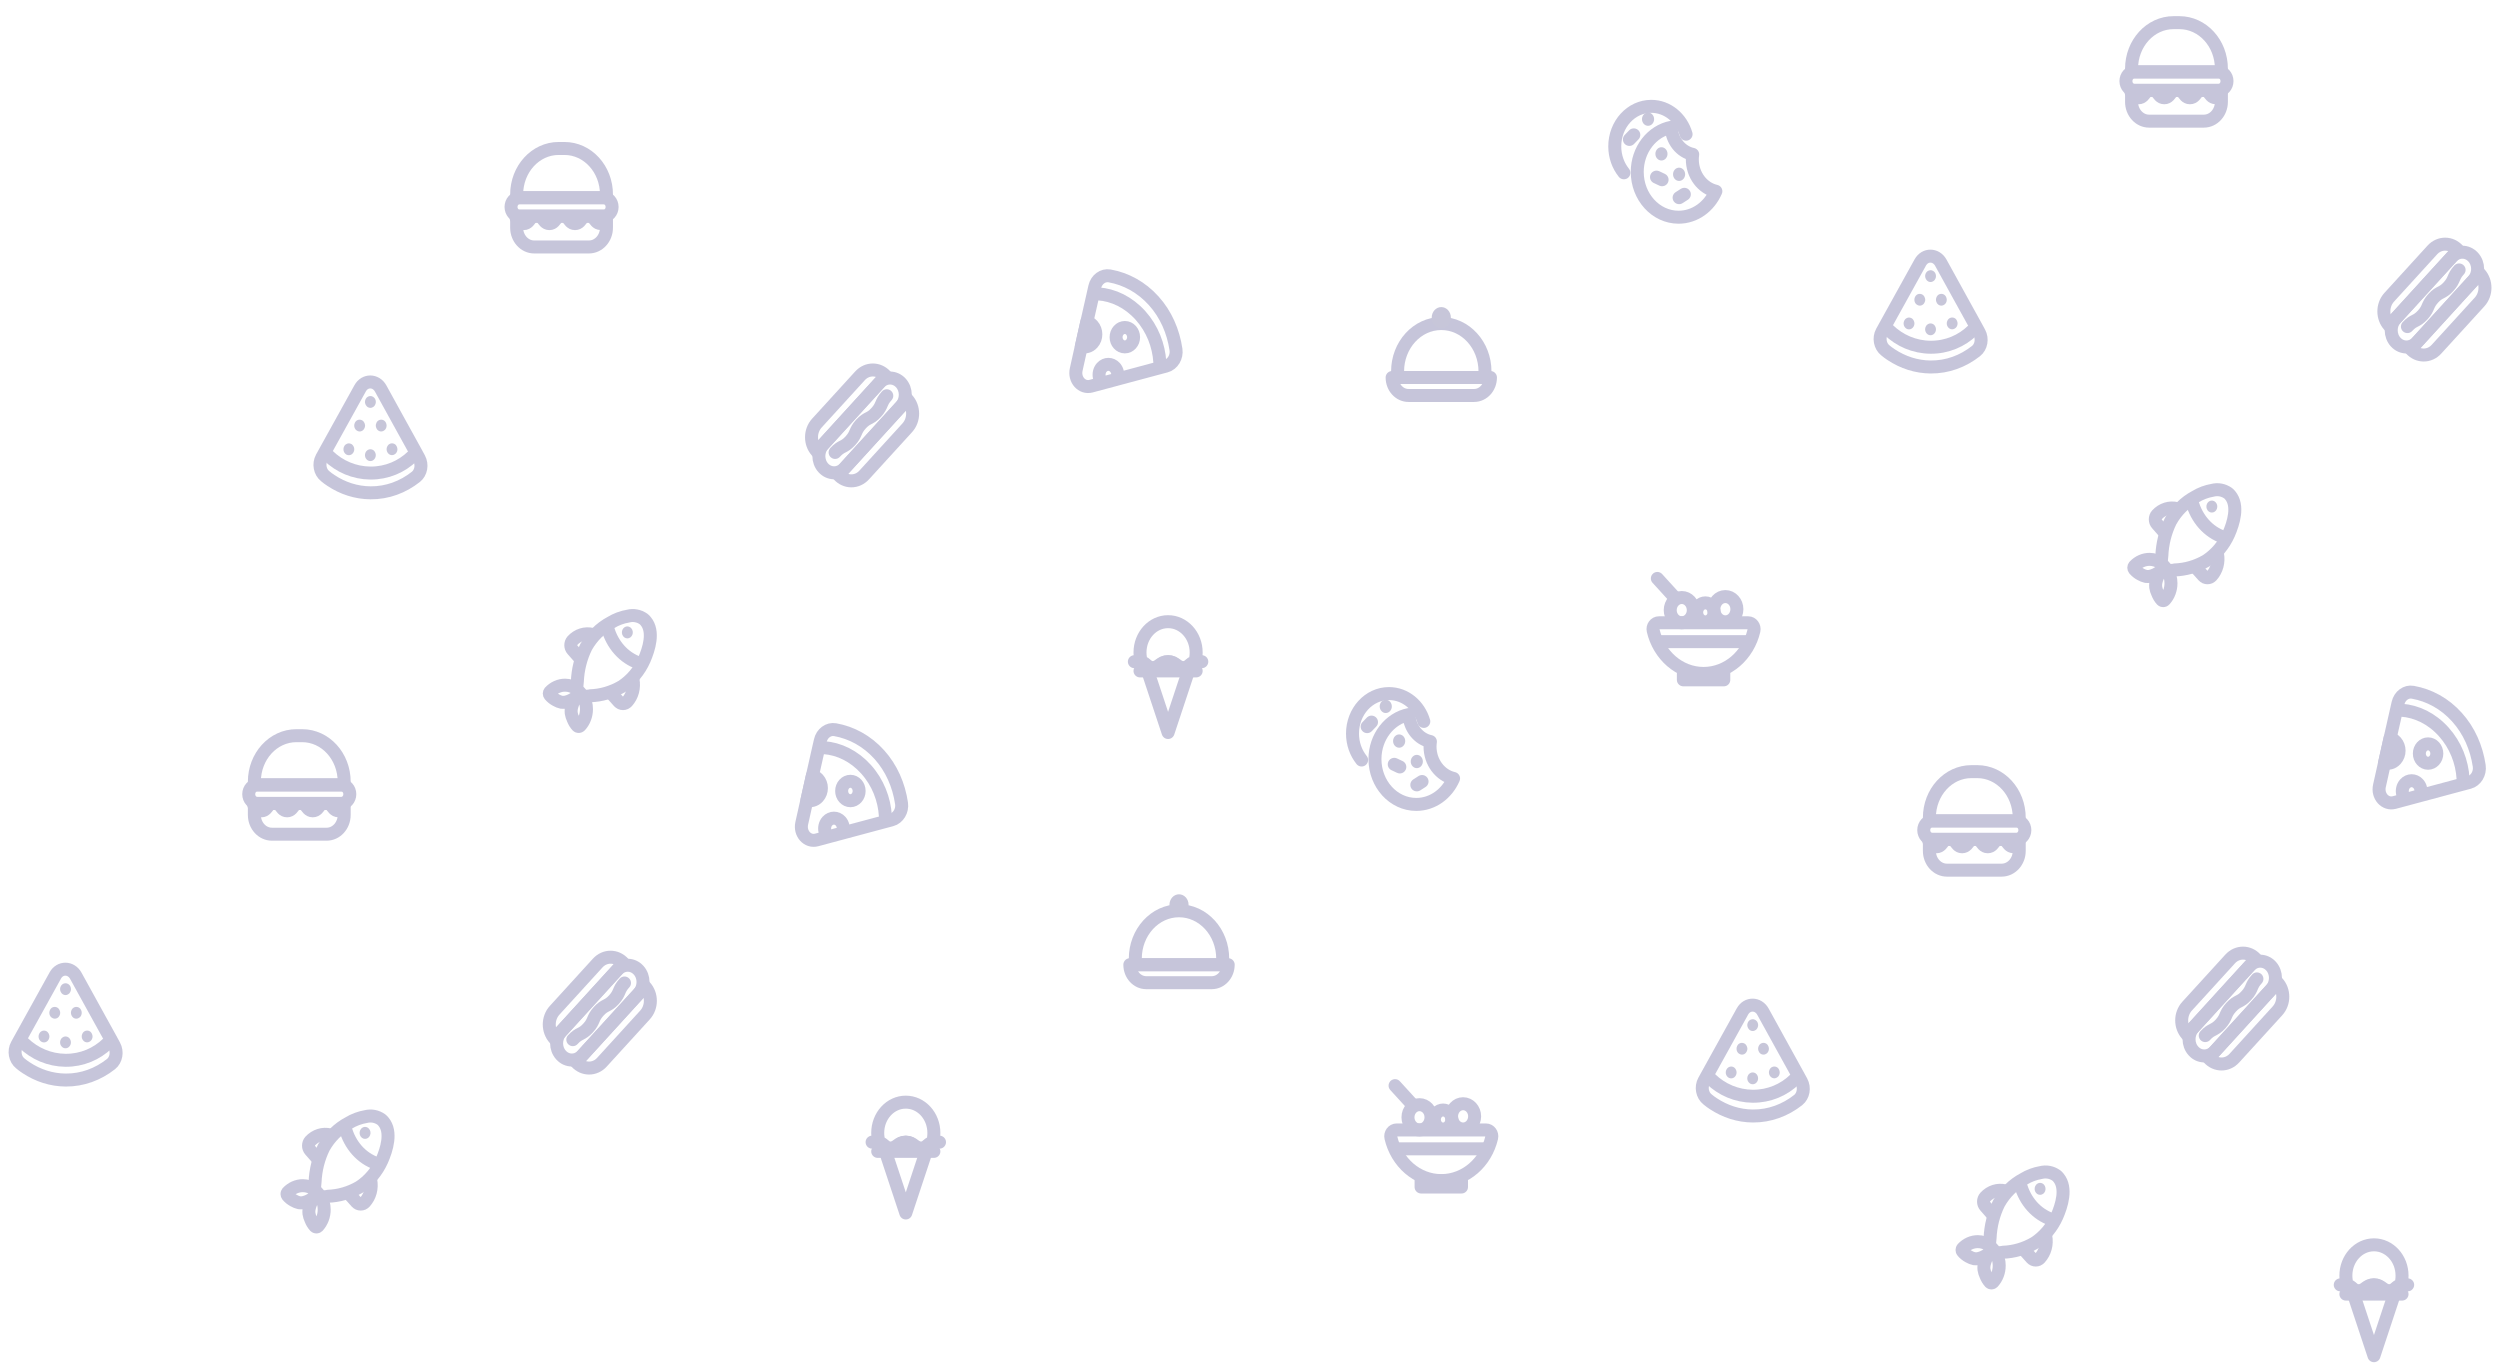 <svg width="892.917" height="490.095" viewBox="0 0 892.917 490.095" fill="none" xmlns="http://www.w3.org/2000/svg" xmlns:xlink="http://www.w3.org/1999/xlink">
	<desc>
			Created with Pixso.
	</desc>
	<defs/>
	<g opacity="0.25">
		<path id="Vector" d="M147.31 162.95C143.43 166.71 138.14 169 132.31 168.96C126.51 168.92 121.22 166.59 117.28 162.78" stroke="#1C186C" stroke-opacity="1" stroke-width="4.64" stroke-linejoin="round" stroke-linecap="round"/>
		<path id="Vector" d="M132.35 176.02C138.34 176.07 143.9 173.97 148.52 170.33C150.4 168.85 150.92 165.96 149.71 163.74L148.45 161.41L143.2 151.9C143.2 151.9 139.47 145.14 135.96 138.76C134.26 135.68 130.31 135.64 128.64 138.68L116.15 161.23L114.92 163.46C113.71 165.66 114.25 168.6 116.17 170.09C116.81 170.65 117.51 171.14 118.22 171.61C122.41 174.4 127.23 175.98 132.35 176.02Z" stroke="#1C186C" stroke-opacity="1" stroke-width="4.64" stroke-linejoin="round"/>
		<path id="Vector" d="M125.34 158.52C124.87 158.3 124.34 158.3 123.88 158.52C123.62 158.62 123.43 158.77 123.23 158.97C122.88 159.37 122.67 159.91 122.67 160.46C122.67 161.04 122.86 161.56 123.23 161.96C123.6 162.37 124.07 162.58 124.6 162.58C125.12 162.58 125.59 162.37 125.96 161.96C126.33 161.56 126.53 161.02 126.53 160.46C126.53 159.91 126.31 159.37 125.96 158.97C125.79 158.75 125.57 158.6 125.34 158.52Z" fill="#201D67" fill-opacity="1" fill-rule="nonzero"/>
		<path id="Vector" d="M133.03 160.61C132.56 160.4 132.03 160.4 131.56 160.61C131.33 160.72 131.11 160.87 130.92 161.06C130.57 161.47 130.35 162 130.35 162.56C130.35 163.14 130.55 163.65 130.92 164.06C131.29 164.47 131.76 164.68 132.28 164.68C132.81 164.68 133.28 164.47 133.65 164.06C134.02 163.65 134.22 163.14 134.22 162.56C134.22 162 134 161.47 133.65 161.06C133.48 160.87 133.28 160.72 133.03 160.61Z" fill="#201D67" fill-opacity="1" fill-rule="nonzero"/>
		<path id="Vector" d="M141.38 158.94C140.66 158.15 139.37 158.15 138.65 158.94C138.3 159.35 138.08 159.89 138.08 160.44C138.08 161.02 138.28 161.53 138.65 161.94C139.02 162.35 139.49 162.56 140.02 162.56C140.27 162.56 140.52 162.5 140.74 162.39C140.97 162.28 141.19 162.13 141.38 161.94C141.75 161.53 141.95 161.02 141.95 160.44C141.93 159.91 141.71 159.35 141.38 158.94Z" fill="#201D67" fill-opacity="1" fill-rule="nonzero"/>
		<path id="Vector" d="M137.93 151.2C137.83 150.92 137.69 150.7 137.52 150.49C136.8 149.7 135.51 149.7 134.78 150.49C134.61 150.7 134.47 150.92 134.38 151.2C134.28 151.45 134.22 151.73 134.22 151.99C134.22 152.27 134.28 152.55 134.38 152.78C134.47 153.04 134.61 153.27 134.78 153.49C135.16 153.89 135.62 154.11 136.15 154.11C136.4 154.11 136.66 154.04 136.87 153.94C137.11 153.83 137.32 153.68 137.52 153.49C137.89 153.08 138.08 152.57 138.08 151.99C138.08 151.73 138.02 151.45 137.93 151.2Z" fill="#201D67" fill-opacity="1" fill-rule="nonzero"/>
		<path id="Vector" d="M130.22 151.2C130.12 150.94 129.98 150.7 129.81 150.49C129.07 149.7 127.78 149.7 127.08 150.49C126.9 150.7 126.76 150.92 126.67 151.2C126.57 151.45 126.51 151.73 126.51 151.99C126.51 152.57 126.71 153.08 127.08 153.49C127.27 153.68 127.49 153.83 127.72 153.94C127.95 154.04 128.21 154.11 128.46 154.11C128.99 154.11 129.46 153.89 129.83 153.49C130 153.27 130.14 153.04 130.24 152.78C130.35 152.52 130.39 152.25 130.39 151.99C130.37 151.73 130.34 151.45 130.22 151.2Z" fill="#201D67" fill-opacity="1" fill-rule="nonzero"/>
		<path id="Vector" d="M130.94 145.06C131.31 145.46 131.78 145.68 132.31 145.68C132.56 145.68 132.81 145.61 133.03 145.5C133.26 145.4 133.48 145.25 133.67 145.06C133.85 144.84 133.98 144.61 134.08 144.35C134.18 144.09 134.24 143.81 134.24 143.56C134.24 142.98 134.02 142.47 133.67 142.06C133.13 141.48 132.28 141.27 131.56 141.61C131.31 141.72 131.11 141.87 130.92 142.06C130.57 142.47 130.35 143 130.35 143.56C130.35 143.84 130.41 144.11 130.51 144.35C130.63 144.61 130.76 144.84 130.94 145.06Z" fill="#201D67" fill-opacity="1" fill-rule="nonzero"/>
		<path id="Vector" d="M599.52 77.58C591.38 77.58 584.77 70.32 584.77 61.4C584.77 53.46 590 46.84 596.9 45.47C597.14 50.29 600.36 54.25 604.57 55.13C604.5 55.7 604.44 56.3 604.44 56.9C604.44 62.51 608.05 67.2 612.85 68.31C610.49 73.79 605.41 77.58 599.52 77.58Z" stroke="#1C186C" stroke-opacity="1" stroke-width="4.64" stroke-linejoin="round"/>
		<path id="Vector" d="M593.41 52.58C592.22 52.58 591.25 53.65 591.25 54.96C591.25 56.26 592.22 57.33 593.41 57.33C594.6 57.33 595.58 56.26 595.58 54.96C595.58 53.63 594.6 52.58 593.41 52.58Z" fill="#201D67" fill-opacity="1" fill-rule="nonzero"/>
		<path id="Vector" d="M588.63 40.19C587.44 40.19 586.46 41.26 586.46 42.56C586.46 43.87 587.44 44.94 588.63 44.94C589.82 44.94 590.8 43.87 590.8 42.56C590.78 41.24 589.82 40.19 588.63 40.19Z" fill="#201D67" fill-opacity="1" fill-rule="nonzero"/>
		<path id="Vector" d="M599.71 59.88C598.52 59.88 597.55 60.95 597.55 62.25C597.55 63.56 598.52 64.63 599.71 64.63C600.9 64.63 601.88 63.56 601.88 62.25C601.88 60.93 600.9 59.88 599.71 59.88Z" fill="#201D67" fill-opacity="1" fill-rule="nonzero"/>
		<path id="Vector" d="M600.65 70C601.16 69.66 601.59 69.4 601.59 69.4C601.59 69.4 601.18 69.66 600.65 70C600.13 70.34 599.72 70.6 599.72 70.6C599.72 70.6 600.15 70.32 600.65 70Z" stroke="#1C186C" stroke-opacity="1" stroke-width="4.64" stroke-linejoin="round"/>
		<path id="Vector" d="M592.65 63.73C592.1 63.47 591.65 63.26 591.65 63.26C591.65 63.26 592.1 63.47 592.65 63.73C593.2 63.99 593.64 64.2 593.64 64.2C593.64 64.2 593.2 63.99 592.65 63.73Z" stroke="#1C186C" stroke-opacity="1" stroke-width="4.64" stroke-linejoin="round"/>
		<path id="Vector" d="M582.76 48.98C582.33 49.43 581.97 49.8 581.97 49.8C581.97 49.8 582.33 49.43 582.76 48.98C583.18 48.53 583.54 48.17 583.54 48.17C583.54 48.17 583.18 48.53 582.76 48.98Z" stroke="#1C186C" stroke-opacity="1" stroke-width="4.64" stroke-linejoin="round"/>
		<path id="Vector" d="M580 61.72C577.97 59.19 576.74 55.9 576.74 52.28C576.74 44.38 582.58 37.98 589.78 37.98C595.6 37.98 600.53 42.16 602.21 47.93" stroke="#1C186C" stroke-opacity="1" stroke-width="4.64" stroke-linejoin="round" stroke-linecap="round"/>
		<path id="Vector" d="M211.54 226.57C210.28 226.27 208.98 226.31 207.74 226.7C206.51 227.09 205.39 227.81 204.47 228.8C204.08 229.24 203.87 229.83 203.87 230.44C203.87 231.05 204.08 231.63 204.47 232.07L206.7 234.6" stroke="#1C186C" stroke-opacity="1" stroke-width="4.64" stroke-linejoin="round" stroke-linecap="round"/>
		<path id="Vector" d="M226.1 242.82C226.36 244.21 226.31 245.65 225.94 247.01C225.57 248.38 224.9 249.62 223.99 250.63C223.79 250.84 223.56 251.01 223.31 251.13C223.05 251.25 222.78 251.31 222.5 251.31C222.23 251.31 221.96 251.25 221.7 251.13C221.45 251.01 221.22 250.84 221.02 250.63L218.76 248.1" stroke="#1C186C" stroke-opacity="1" stroke-width="4.64" stroke-linejoin="round" stroke-linecap="round"/>
		<path id="Vector" d="M208.24 248.62C209.04 250.01 209.47 251.63 209.47 253.28C209.47 254.4 209.27 255.5 208.87 256.53C208.48 257.56 207.91 258.49 207.18 259.27C207.05 259.41 206.87 259.48 206.69 259.48C206.5 259.48 206.32 259.41 206.19 259.27C205.55 258.57 205.04 257.73 204.69 256.81C204.36 256.14 204.14 255.42 204.02 254.67C203.98 254.22 203.98 253.76 204.02 253.3C204.37 251.22 205.34 249.33 206.77 247.91C205.44 249.44 203.7 250.47 201.8 250.82C201.38 250.86 200.96 250.86 200.55 250.82C199.87 250.68 199.21 250.41 198.6 250.05C197.76 249.61 197 249 196.37 248.25C196.25 248.1 196.18 247.91 196.18 247.71C196.18 247.51 196.25 247.31 196.37 247.16C197.83 245.6 199.79 244.72 201.84 244.72C203.33 244.73 204.8 245.22 206.05 246.11" stroke="#1C186C" stroke-opacity="1" stroke-width="4.64" stroke-linejoin="round" stroke-linecap="round"/>
		<path id="Vector" d="M229.84 221.07C229.04 220.51 228.14 220.13 227.2 219.96C226.27 219.78 225.31 219.81 224.38 220.05C222.19 220.41 220.07 221.2 218.13 222.38C214.49 224.31 211.43 227.35 209.31 231.13C207.44 234.94 206.38 239.16 206.21 243.48C206.21 243.78 205.88 246.03 206.09 246.18L208.26 248.62C208.39 248.85 210.42 248.62 210.7 248.51C214.66 248.4 218.54 247.27 222.04 245.23C225.51 242.99 228.3 239.68 230.08 235.71C231.79 231.79 233.75 225.57 230.62 221.84C230.39 221.55 230.13 221.29 229.84 221.07Z" stroke="#1C186C" stroke-opacity="1" stroke-width="4.64" stroke-linejoin="round"/>
		<path id="Vector" d="M217.04 224.33C217.83 227.25 219.26 229.91 221.2 232.09C223.14 234.27 225.55 235.89 228.2 236.8" stroke="#1C186C" stroke-opacity="1" stroke-width="4.64" stroke-linejoin="round" stroke-linecap="round"/>
		<path id="Vector" d="M225.47 224.39C225.29 224.18 225.07 224.02 224.83 223.91C224.59 223.79 224.33 223.73 224.07 223.73C223.8 223.73 223.54 223.79 223.3 223.91C223.06 224.02 222.84 224.18 222.66 224.39C222.39 224.69 222.22 225.07 222.15 225.49C222.08 225.9 222.12 226.33 222.27 226.71C222.42 227.1 222.67 227.43 222.99 227.66C223.31 227.89 223.68 228.02 224.07 228.02C224.45 228.02 224.82 227.89 225.14 227.66C225.46 227.43 225.71 227.1 225.86 226.71C226.01 226.33 226.06 225.9 225.99 225.49C225.92 225.07 225.74 224.69 225.47 224.39Z" fill="#201D67" fill-opacity="1" fill-rule="nonzero"/>
		<path id="Vector" d="M409.18 237.42L417.2 261.63L425.22 237.42" stroke="#1C186C" stroke-opacity="1" stroke-width="4.64" stroke-linejoin="round" stroke-linecap="round"/>
		<path id="Vector" d="M429.24 236.33C428.91 236.33 428.61 236.35 428.34 236.4C426.19 236.78 425.9 238.54 423.21 238.54C420.18 238.54 420.18 236.33 417.2 236.33C414.17 236.33 414.17 238.54 411.19 238.54C408.49 238.54 408.22 236.8 406.05 236.4C405.8 236.35 405.49 236.33 405.16 236.33" stroke="#1C186C" stroke-opacity="1" stroke-width="4.64" stroke-linejoin="round" stroke-linecap="round"/>
		<path id="Vector" d="M426.74 236.4C424.89 236.78 424.65 238.54 422.35 238.54C419.76 238.54 419.76 236.33 417.2 236.33C414.6 236.33 414.6 238.54 412.05 238.54C409.74 238.54 409.49 236.8 407.66 236.4C407.34 235.35 407.17 234.19 407.17 233.04C407.17 226.96 411.66 222.04 417.2 222.04C422.74 222.04 427.23 226.96 427.23 233.04C427.23 234.19 427.07 235.35 426.74 236.4Z" stroke="#1C186C" stroke-opacity="1" stroke-width="4.64" stroke-linejoin="round"/>
		<path id="Vector" d="M427.23 239.63L407.17 239.63" stroke="#1C186C" stroke-opacity="1" stroke-width="4.64" stroke-linejoin="round" stroke-linecap="round"/>
		<path id="Vector" d="M615.68 240.55L615.68 242.82L601.24 242.82L601.24 240.55L615.68 240.55Z" stroke="#1C186C" stroke-opacity="1" stroke-width="4.64" stroke-linejoin="round"/>
		<path id="Vector" d="M626.45 225.22C624.4 234.02 617.12 240.53 608.46 240.53C599.79 240.53 592.51 234.02 590.46 225.22C590.13 223.81 591.15 222.44 592.49 222.44L624.42 222.44C625.75 222.44 626.76 223.81 626.45 225.22Z" stroke="#1C186C" stroke-opacity="1" stroke-width="4.64" stroke-linejoin="round"/>
		<path id="Vector" d="M600.67 222.44C598.4 222.44 596.55 220.42 596.55 217.93C596.55 215.43 598.4 213.41 600.67 213.41C602.94 213.41 604.79 215.43 604.79 217.93C604.79 220.42 602.94 222.44 600.67 222.44Z" stroke="#1C186C" stroke-opacity="1" stroke-width="4.64" stroke-linejoin="round"/>
		<path id="Vector" d="M616.24 222.1C613.97 222.1 612.13 220.08 612.13 217.58C612.13 215.09 613.97 213.07 616.24 213.07C618.52 213.07 620.36 215.09 620.36 217.58C620.36 220.08 618.52 222.1 616.24 222.1Z" stroke="#1C186C" stroke-opacity="1" stroke-width="4.64" stroke-linejoin="round"/>
		<path id="Vector" d="M609.1 222.12C607.39 222.12 606 220.6 606 218.72C606 216.84 607.39 215.32 609.1 215.32C610.82 215.32 612.21 216.84 612.21 218.72C612.21 220.6 610.82 222.12 609.1 222.12Z" stroke="#1C186C" stroke-opacity="1" stroke-width="4.64" stroke-linejoin="round"/>
		<path id="Vector" d="M598.43 213.71L591.95 206.6" stroke="#1C186C" stroke-opacity="1" stroke-width="4.64" stroke-linejoin="round" stroke-linecap="round"/>
		<path id="Vector" d="M593 229.18L623.92 229.18" stroke="#1C186C" stroke-opacity="1" stroke-width="4.64" stroke-linejoin="round" stroke-linecap="round"/>
		<path id="Vector" d="M497.22 134.83C497.22 138.38 499.83 141.25 503.07 141.25L526.49 141.25C529.73 141.25 532.34 138.38 532.34 134.83L497.22 134.83Z" stroke="#1C186C" stroke-opacity="1" stroke-width="4.64" stroke-linejoin="round"/>
		<path id="Vector" d="M499.17 132.68L499.17 134.83L530.39 134.83L530.39 132.68C530.39 123.23 523.41 115.56 514.78 115.56C506.15 115.56 499.17 123.23 499.17 132.68Z" stroke="#1C186C" stroke-opacity="1" stroke-width="4.64" stroke-linejoin="round"/>
		<path id="Vector" d="M518.2 113.42C518.2 115.49 516.67 117.17 514.78 117.17C512.89 117.17 511.36 115.49 511.36 113.42C511.36 111.36 512.89 109.68 514.78 109.68C516.67 109.68 518.2 111.36 518.2 113.42Z" fill="#201D67" fill-opacity="1" fill-rule="evenodd"/>
		<path id="Vector" d="M392.25 104.97C397.66 105.33 403.06 107.92 407.34 112.67C411.57 117.38 413.89 123.37 414.25 129.36" stroke="#1C186C" stroke-opacity="1" stroke-width="4.64" stroke-linejoin="round" stroke-linecap="round"/>
		<path id="Vector" d="M414.07 131.39L389.71 137.92C386.43 138.8 383.57 135.59 384.39 131.95L386.1 124.25L386.22 123.76L387.72 117.06L387.86 116.41L390.4 105.18L391.02 102.44C391.61 99.81 393.93 98.12 396.31 98.54C402.16 99.59 407.67 102.55 412.06 107.43C416.43 112.26 419.06 118.36 420.02 124.85C420.41 127.5 418.85 130.11 416.47 130.75L414.07 131.39Z" stroke="#1C186C" stroke-opacity="1" stroke-width="4.64" stroke-linejoin="round"/>
		<path id="Vector" d="M401.76 123.9C400.03 123.9 398.63 122.35 398.63 120.44C398.63 118.52 400.03 116.97 401.76 116.97C403.48 116.97 404.88 118.52 404.88 120.44C404.88 122.35 403.48 123.9 401.76 123.9Z" stroke="#1C186C" stroke-opacity="1" stroke-width="4.64" stroke-linejoin="round"/>
		<path id="Vector" d="M386.22 123.71L388.17 114.98C388.91 115.17 389.61 115.56 390.2 116.2C391.8 117.98 391.8 120.85 390.2 122.6C389.13 123.8 387.59 124.18 386.22 123.71Z" stroke="#1C186C" stroke-opacity="1" stroke-width="4.64" stroke-linejoin="round"/>
		<path id="Vector" d="M392.66 134.8C392.37 133.56 392.66 132.19 393.52 131.22C394.83 129.77 396.93 129.77 398.24 131.22C398.67 131.7 398.96 132.27 399.1 132.89" stroke="#1C186C" stroke-opacity="1" stroke-width="4.64" stroke-linejoin="round" stroke-linecap="round"/>
		<path id="Vector" d="M294.07 158.69C291.94 161.02 291.94 164.79 294.07 167.12C296.2 169.45 299.63 169.45 301.76 167.12L321.75 145.2C323.87 142.87 323.87 139.1 321.75 136.77C319.62 134.44 316.18 134.44 314.06 136.77L294.07 158.69Z" stroke="#1C186C" stroke-opacity="1" stroke-width="4.64" stroke-linejoin="round"/>
		<path id="Vector" d="M298.27 161.6C300.57 159.07 301.39 159.97 303.71 157.45C306.02 154.92 305.2 154.02 307.5 151.47C309.8 148.95 310.64 149.85 312.94 147.32C315.25 144.8 314.43 143.88 316.73 141.35" stroke="#1C186C" stroke-opacity="1" stroke-width="4.64" stroke-linejoin="round" stroke-linecap="round"/>
		<path id="Vector" d="M291.77 151.11C289.21 153.91 289.21 158.43 291.77 161.23L316.36 134.27C313.82 131.44 309.68 131.44 307.15 134.25L291.77 151.11Z" stroke="#1C186C" stroke-opacity="1" stroke-width="4.64" stroke-linejoin="round"/>
		<path id="Vector" d="M324.05 152.78C326.6 149.98 326.6 145.46 324.05 142.66L299.46 169.62C302 172.45 306.13 172.45 308.67 169.64L324.05 152.78Z" stroke="#1C186C" stroke-opacity="1" stroke-width="4.64" stroke-linejoin="round"/>
		<path id="Vector" d="M190.81 88.21C187.34 88.21 184.53 85.13 184.53 81.32L184.53 77.21L216.61 77.21L216.61 81.32C216.61 85.13 213.8 88.21 210.33 88.21L190.81 88.21Z" stroke="#1C186C" stroke-opacity="1" stroke-width="4.64" stroke-linejoin="round"/>
		<path id="Vector" d="M185.52 70.62C183.86 70.62 182.52 72.1 182.52 73.92C182.52 75.73 183.86 77.21 185.52 77.21L215.62 77.21C217.28 77.21 218.62 75.73 218.62 73.92C218.62 72.1 217.28 70.62 215.62 70.62L185.52 70.62Z" stroke="#1C186C" stroke-opacity="1" stroke-width="4.64" stroke-linejoin="round"/>
		<path id="Vector" d="M199.54 53.03C191.24 53.03 184.53 60.39 184.53 69.49L184.53 70.62L216.61 70.62L216.61 69.49C216.61 60.39 209.9 53.03 201.6 53.03L199.54 53.03Z" stroke="#1C186C" stroke-opacity="1" stroke-width="4.64" stroke-linejoin="round"/>
		<path id="Vector" d="M184.31 77.75C185.07 78.65 185.62 79.87 187.05 79.87C188.47 79.87 189.02 78.65 189.78 77.75" stroke="#1C186C" stroke-opacity="1" stroke-width="4.64" stroke-linejoin="round" stroke-linecap="round"/>
		<path id="Vector" d="M202.64 77.75C203.4 78.65 203.95 79.87 205.37 79.87C206.81 79.87 207.36 78.65 208.12 77.75" stroke="#1C186C" stroke-opacity="1" stroke-width="4.64" stroke-linejoin="round" stroke-linecap="round"/>
		<path id="Vector" d="M214.56 79.84C213.14 79.84 212.59 78.62 211.83 77.73" stroke="#1C186C" stroke-opacity="1" stroke-width="4.64" stroke-linejoin="round" stroke-linecap="round"/>
		<path id="Vector" d="M193.48 77.75C194.25 78.65 194.79 79.87 196.22 79.87C197.64 79.87 198.19 78.65 198.95 77.75" stroke="#1C186C" stroke-opacity="1" stroke-width="4.64" stroke-linejoin="round" stroke-linecap="round"/>
		<path id="Vector" d="M38.42 372.68C34.54 376.45 29.25 378.74 23.41 378.7C17.62 378.65 12.33 376.32 8.39 372.51" stroke="#1C186C" stroke-opacity="1" stroke-width="4.64" stroke-linejoin="round" stroke-linecap="round"/>
		<path id="Vector" d="M23.46 385.76C29.45 385.8 35.01 383.7 39.63 380.07C41.51 378.59 42.03 375.7 40.82 373.47L39.56 371.14L34.31 361.64C34.31 361.64 30.58 354.88 27.07 348.5C25.37 345.42 21.42 345.37 19.75 348.41L7.26 370.97L6.03 373.2C4.82 375.4 5.36 378.33 7.28 379.83C7.92 380.39 8.62 380.88 9.33 381.35C13.52 384.13 18.34 385.72 23.46 385.76Z" stroke="#1C186C" stroke-opacity="1" stroke-width="4.64" stroke-linejoin="round"/>
		<path id="Vector" d="M16.45 368.25C15.98 368.04 15.45 368.04 14.98 368.25C14.73 368.36 14.54 368.51 14.34 368.7C13.99 369.11 13.77 369.64 13.77 370.2C13.77 370.78 13.97 371.29 14.34 371.7C14.71 372.1 15.18 372.32 15.71 372.32C16.23 372.32 16.7 372.1 17.07 371.7C17.44 371.29 17.64 370.75 17.64 370.2C17.64 369.64 17.42 369.11 17.07 368.7C16.9 368.49 16.68 368.34 16.45 368.25Z" fill="#201D67" fill-opacity="1" fill-rule="nonzero"/>
		<path id="Vector" d="M24.14 370.35C23.67 370.13 23.14 370.13 22.67 370.35C22.44 370.46 22.22 370.61 22.03 370.8C21.68 371.2 21.46 371.74 21.46 372.3C21.46 372.87 21.66 373.39 22.03 373.79C22.4 374.2 22.87 374.41 23.4 374.41C23.92 374.41 24.39 374.2 24.76 373.79C25.13 373.39 25.33 372.87 25.33 372.3C25.33 371.74 25.11 371.2 24.76 370.8C24.59 370.61 24.39 370.46 24.14 370.35Z" fill="#201D67" fill-opacity="1" fill-rule="nonzero"/>
		<path id="Vector" d="M32.49 368.68C31.77 367.89 30.48 367.89 29.76 368.68C29.41 369.08 29.19 369.62 29.19 370.18C29.19 370.75 29.39 371.27 29.76 371.67C30.13 372.08 30.6 372.3 31.12 372.3C31.38 372.3 31.63 372.23 31.85 372.12C32.08 372.02 32.3 371.87 32.49 371.67C32.86 371.27 33.06 370.75 33.06 370.18C33.04 369.64 32.82 369.08 32.49 368.68Z" fill="#201D67" fill-opacity="1" fill-rule="nonzero"/>
		<path id="Vector" d="M29.04 360.93C28.94 360.65 28.8 360.44 28.63 360.23C27.9 359.43 26.62 359.43 25.89 360.23C25.72 360.44 25.58 360.65 25.48 360.93C25.39 361.19 25.33 361.47 25.33 361.72C25.33 362 25.39 362.28 25.48 362.52C25.58 362.77 25.72 363.01 25.89 363.22C26.26 363.63 26.73 363.84 27.26 363.84C27.51 363.84 27.77 363.78 27.98 363.67C28.22 363.56 28.43 363.41 28.63 363.22C29 362.82 29.19 362.3 29.19 361.72C29.19 361.47 29.13 361.19 29.04 360.93Z" fill="#201D67" fill-opacity="1" fill-rule="nonzero"/>
		<path id="Vector" d="M21.33 360.93C21.23 360.68 21.09 360.44 20.92 360.23C20.17 359.43 18.89 359.43 18.18 360.23C18.01 360.44 17.87 360.65 17.77 360.93C17.68 361.19 17.62 361.47 17.62 361.72C17.62 362.3 17.81 362.82 18.18 363.22C18.38 363.41 18.59 363.56 18.83 363.67C19.06 363.78 19.32 363.84 19.57 363.84C20.1 363.84 20.57 363.63 20.94 363.22C21.11 363.01 21.25 362.77 21.35 362.52C21.46 362.26 21.5 361.98 21.5 361.72C21.48 361.47 21.44 361.19 21.33 360.93Z" fill="#201D67" fill-opacity="1" fill-rule="nonzero"/>
		<path id="Vector" d="M22.05 354.79C22.42 355.2 22.89 355.41 23.41 355.41C23.67 355.41 23.92 355.35 24.14 355.24C24.37 355.13 24.59 354.98 24.78 354.79C24.96 354.58 25.09 354.34 25.19 354.08C25.29 353.83 25.35 353.55 25.35 353.29C25.35 352.71 25.13 352.2 24.78 351.79C24.24 351.22 23.4 351 22.67 351.34C22.42 351.45 22.22 351.6 22.03 351.79C21.68 352.2 21.46 352.73 21.46 353.29C21.46 353.57 21.52 353.85 21.62 354.08C21.74 354.34 21.87 354.58 22.05 354.79Z" fill="#201D67" fill-opacity="1" fill-rule="nonzero"/>
		<path id="Vector" d="M704.55 118C700.67 121.77 695.38 124.06 689.54 124.02C683.75 123.98 678.46 121.64 674.52 117.83" stroke="#1C186C" stroke-opacity="1" stroke-width="4.64" stroke-linejoin="round" stroke-linecap="round"/>
		<path id="Vector" d="M689.58 131.08C695.57 131.12 701.14 129.03 705.76 125.39C707.63 123.91 708.16 121.02 706.95 118.8L705.68 116.46L700.43 106.96C700.43 106.96 696.71 100.2 693.19 93.82C691.49 90.74 687.55 90.7 685.87 93.73L673.38 116.29L672.15 118.52C670.94 120.72 671.49 123.65 673.4 125.15C674.05 125.71 674.75 126.2 675.45 126.67C679.65 129.45 684.47 131.04 689.58 131.08Z" stroke="#1C186C" stroke-opacity="1" stroke-width="4.64" stroke-linejoin="round"/>
		<path id="Vector" d="M682.58 113.57C682.11 113.36 681.58 113.36 681.11 113.57C680.86 113.68 680.66 113.83 680.47 114.02C680.12 114.43 679.9 114.96 679.9 115.52C679.9 116.1 680.1 116.61 680.47 117.02C680.84 117.43 681.31 117.64 681.83 117.64C682.36 117.64 682.83 117.43 683.2 117.02C683.57 116.61 683.77 116.08 683.77 115.52C683.77 114.96 683.55 114.43 683.2 114.02C683.02 113.81 682.81 113.66 682.58 113.57Z" fill="#201D67" fill-opacity="1" fill-rule="nonzero"/>
		<path id="Vector" d="M690.27 115.67C689.8 115.46 689.27 115.46 688.8 115.67C688.57 115.78 688.35 115.93 688.16 116.12C687.81 116.53 687.59 117.06 687.59 117.62C687.59 118.2 687.79 118.71 688.16 119.12C688.53 119.52 689 119.74 689.52 119.74C690.05 119.74 690.52 119.52 690.89 119.12C691.26 118.71 691.46 118.2 691.46 117.62C691.46 117.06 691.24 116.53 690.89 116.12C690.71 115.93 690.52 115.78 690.27 115.67Z" fill="#201D67" fill-opacity="1" fill-rule="nonzero"/>
		<path id="Vector" d="M698.62 114C697.9 113.21 696.61 113.21 695.89 114C695.54 114.41 695.32 114.94 695.32 115.5C695.32 116.08 695.52 116.59 695.89 117C696.26 117.4 696.73 117.62 697.25 117.62C697.51 117.62 697.76 117.55 697.97 117.45C698.21 117.34 698.42 117.19 698.62 117C698.99 116.59 699.18 116.08 699.18 115.5C699.17 114.97 698.95 114.41 698.62 114Z" fill="#201D67" fill-opacity="1" fill-rule="nonzero"/>
		<path id="Vector" d="M695.16 106.26C695.07 105.98 694.93 105.76 694.75 105.55C694.03 104.76 692.74 104.76 692.02 105.55C691.85 105.76 691.71 105.98 691.61 106.26C691.51 106.51 691.46 106.79 691.46 107.05C691.46 107.33 691.51 107.6 691.61 107.84C691.71 108.1 691.85 108.33 692.02 108.55C692.39 108.95 692.86 109.17 693.39 109.17C693.64 109.17 693.89 109.1 694.11 109C694.34 108.89 694.56 108.74 694.75 108.55C695.12 108.14 695.32 107.63 695.32 107.05C695.32 106.79 695.26 106.51 695.16 106.26Z" fill="#201D67" fill-opacity="1" fill-rule="nonzero"/>
		<path id="Vector" d="M687.45 106.26C687.36 106 687.22 105.76 687.04 105.55C686.3 104.76 685.01 104.76 684.31 105.55C684.14 105.76 684 105.98 683.9 106.26C683.8 106.51 683.75 106.79 683.75 107.05C683.75 107.63 683.94 108.14 684.31 108.55C684.51 108.74 684.72 108.89 684.96 109C685.19 109.1 685.44 109.17 685.7 109.17C686.22 109.17 686.69 108.95 687.06 108.55C687.24 108.33 687.38 108.1 687.47 107.84C687.59 107.58 687.63 107.3 687.63 107.05C687.61 106.79 687.57 106.51 687.45 106.26Z" fill="#201D67" fill-opacity="1" fill-rule="nonzero"/>
		<path id="Vector" d="M688.18 100.11C688.55 100.52 689.02 100.73 689.54 100.73C689.8 100.73 690.05 100.67 690.27 100.56C690.5 100.45 690.71 100.3 690.91 100.11C691.08 99.9 691.22 99.66 691.32 99.41C691.42 99.15 691.47 98.87 691.47 98.61C691.47 98.04 691.26 97.52 690.91 97.12C690.36 96.54 689.52 96.32 688.8 96.67C688.55 96.77 688.35 96.92 688.16 97.12C687.81 97.52 687.59 98.06 687.59 98.61C687.59 98.89 687.65 99.17 687.75 99.41C687.86 99.66 688 99.9 688.18 100.11Z" fill="#201D67" fill-opacity="1" fill-rule="nonzero"/>
		<path id="Vector" d="M641.03 385.52C637.15 389.29 631.86 391.58 626.02 391.54C620.23 391.49 614.94 389.16 611 385.35" stroke="#1C186C" stroke-opacity="1" stroke-width="4.64" stroke-linejoin="round" stroke-linecap="round"/>
		<path id="Vector" d="M626.06 398.6C632.05 398.64 637.62 396.54 642.24 392.91C644.11 391.43 644.64 388.54 643.43 386.31L642.16 383.98L636.91 374.48C636.91 374.48 633.18 367.72 629.67 361.34C627.97 358.26 624.03 358.21 622.35 361.25L609.86 383.81L608.63 386.04C607.42 388.24 607.97 391.17 609.88 392.67C610.53 393.23 611.23 393.72 611.93 394.19C616.13 396.97 620.95 398.56 626.06 398.6Z" stroke="#1C186C" stroke-opacity="1" stroke-width="4.64" stroke-linejoin="round"/>
		<path id="Vector" d="M619.06 381.09C618.59 380.88 618.06 380.88 617.59 381.09C617.34 381.2 617.14 381.35 616.95 381.54C616.6 381.95 616.38 382.48 616.38 383.04C616.38 383.62 616.58 384.13 616.95 384.54C617.32 384.94 617.79 385.16 618.31 385.16C618.84 385.16 619.31 384.94 619.68 384.54C620.05 384.13 620.25 383.6 620.25 383.04C620.25 382.48 620.03 381.95 619.68 381.54C619.5 381.33 619.29 381.18 619.06 381.09Z" fill="#201D67" fill-opacity="1" fill-rule="nonzero"/>
		<path id="Vector" d="M626.74 383.19C626.28 382.98 625.75 382.98 625.28 383.19C625.05 383.3 624.83 383.45 624.64 383.64C624.28 384.05 624.07 384.58 624.07 385.14C624.07 385.72 624.27 386.23 624.64 386.64C625.01 387.04 625.48 387.26 626 387.26C626.53 387.26 627 387.04 627.37 386.64C627.74 386.23 627.93 385.72 627.93 385.14C627.93 384.58 627.72 384.05 627.37 383.64C627.19 383.45 627 383.3 626.74 383.19Z" fill="#201D67" fill-opacity="1" fill-rule="nonzero"/>
		<path id="Vector" d="M635.1 381.52C634.38 380.73 633.09 380.73 632.37 381.52C632.02 381.93 631.8 382.46 631.8 383.02C631.8 383.6 632 384.11 632.37 384.52C632.74 384.92 633.21 385.14 633.73 385.14C633.99 385.14 634.24 385.07 634.45 384.97C634.69 384.86 634.9 384.71 635.1 384.52C635.47 384.11 635.66 383.6 635.66 383.02C635.64 382.48 635.43 381.93 635.1 381.52Z" fill="#201D67" fill-opacity="1" fill-rule="nonzero"/>
		<path id="Vector" d="M631.64 373.77C631.55 373.5 631.41 373.28 631.23 373.07C630.51 372.28 629.22 372.28 628.5 373.07C628.33 373.28 628.19 373.5 628.09 373.77C627.99 374.03 627.94 374.31 627.94 374.57C627.94 374.84 627.99 375.12 628.09 375.36C628.19 375.61 628.33 375.85 628.5 376.06C628.87 376.47 629.34 376.68 629.87 376.68C630.12 376.68 630.38 376.62 630.59 376.51C630.82 376.41 631.04 376.26 631.23 376.06C631.6 375.66 631.8 375.14 631.8 374.57C631.8 374.31 631.74 374.03 631.64 373.77Z" fill="#201D67" fill-opacity="1" fill-rule="nonzero"/>
		<path id="Vector" d="M623.93 373.77C623.84 373.52 623.7 373.28 623.52 373.07C622.78 372.28 621.5 372.28 620.79 373.07C620.62 373.28 620.48 373.5 620.38 373.77C620.28 374.03 620.23 374.31 620.23 374.57C620.23 375.14 620.42 375.66 620.79 376.06C620.99 376.26 621.2 376.41 621.44 376.51C621.67 376.62 621.93 376.68 622.18 376.68C622.71 376.68 623.17 376.47 623.54 376.06C623.72 375.85 623.86 375.61 623.95 375.36C624.07 375.1 624.11 374.82 624.11 374.57C624.09 374.31 624.05 374.03 623.93 373.77Z" fill="#201D67" fill-opacity="1" fill-rule="nonzero"/>
		<path id="Vector" d="M624.66 367.63C625.03 368.04 625.5 368.25 626.02 368.25C626.28 368.25 626.53 368.19 626.74 368.08C626.98 367.97 627.19 367.82 627.39 367.63C627.56 367.42 627.7 367.18 627.8 366.92C627.9 366.67 627.95 366.39 627.95 366.13C627.95 365.56 627.74 365.04 627.39 364.64C626.84 364.06 626 363.84 625.28 364.19C625.03 364.29 624.83 364.44 624.64 364.64C624.28 365.04 624.07 365.58 624.07 366.13C624.07 366.41 624.13 366.69 624.23 366.92C624.34 367.18 624.48 367.42 624.66 367.63Z" fill="#201D67" fill-opacity="1" fill-rule="nonzero"/>
		<path id="Vector" d="M505.84 287.31C497.7 287.31 491.09 280.06 491.09 271.13C491.09 263.19 496.32 256.58 503.22 255.21C503.46 260.02 506.68 263.98 510.89 264.86C510.82 265.44 510.76 266.04 510.76 266.64C510.76 272.24 514.37 276.93 519.17 278.04C516.81 283.52 511.73 287.31 505.84 287.31Z" stroke="#1C186C" stroke-opacity="1" stroke-width="4.64" stroke-linejoin="round"/>
		<path id="Vector" d="M499.73 262.31C498.54 262.31 497.56 263.38 497.56 264.69C497.56 266 498.54 267.06 499.73 267.06C500.92 267.06 501.9 266 501.9 264.69C501.9 263.36 500.92 262.31 499.73 262.31Z" fill="#201D67" fill-opacity="1" fill-rule="nonzero"/>
		<path id="Vector" d="M494.95 249.92C493.76 249.92 492.78 250.99 492.78 252.3C492.78 253.6 493.76 254.67 494.95 254.67C496.14 254.67 497.12 253.6 497.12 252.3C497.1 250.97 496.14 249.92 494.95 249.92Z" fill="#201D67" fill-opacity="1" fill-rule="nonzero"/>
		<path id="Vector" d="M506.03 269.61C504.84 269.61 503.87 270.68 503.87 271.99C503.87 273.29 504.84 274.36 506.03 274.36C507.22 274.36 508.2 273.29 508.2 271.99C508.2 270.66 507.22 269.61 506.03 269.61Z" fill="#201D67" fill-opacity="1" fill-rule="nonzero"/>
		<path id="Vector" d="M506.97 279.73C507.48 279.39 507.91 279.13 507.91 279.13C507.91 279.13 507.5 279.39 506.97 279.73C506.45 280.07 506.04 280.33 506.04 280.33C506.04 280.33 506.47 280.05 506.97 279.73Z" stroke="#1C186C" stroke-opacity="1" stroke-width="4.64" stroke-linejoin="round"/>
		<path id="Vector" d="M498.97 273.46C498.43 273.21 497.98 272.99 497.98 272.99C497.98 272.99 498.43 273.21 498.97 273.46C499.52 273.72 499.97 273.93 499.97 273.93C499.97 273.93 499.52 273.72 498.97 273.46Z" stroke="#1C186C" stroke-opacity="1" stroke-width="4.64" stroke-linejoin="round"/>
		<path id="Vector" d="M489.08 258.72C488.65 259.17 488.3 259.53 488.3 259.53C488.3 259.53 488.65 259.17 489.08 258.72C489.51 258.27 489.86 257.91 489.86 257.91C489.86 257.91 489.51 258.27 489.08 258.72Z" stroke="#1C186C" stroke-opacity="1" stroke-width="4.64" stroke-linejoin="round"/>
		<path id="Vector" d="M486.32 271.45C484.3 268.93 483.07 265.63 483.07 262.01C483.07 254.12 488.9 247.72 496.1 247.72C501.92 247.72 506.86 251.89 508.53 257.67" stroke="#1C186C" stroke-opacity="1" stroke-width="4.64" stroke-linejoin="round" stroke-linecap="round"/>
		<path id="Vector" d="M117.86 405.33C116.61 405.03 115.3 405.07 114.07 405.46C112.83 405.85 111.71 406.57 110.79 407.56C110.41 408 110.19 408.58 110.19 409.19C110.19 409.81 110.41 410.39 110.79 410.83L113.02 413.36" stroke="#1C186C" stroke-opacity="1" stroke-width="4.64" stroke-linejoin="round" stroke-linecap="round"/>
		<path id="Vector" d="M132.42 421.57C132.69 422.97 132.63 424.41 132.27 425.77C131.9 427.14 131.22 428.38 130.31 429.39C130.12 429.6 129.88 429.77 129.63 429.89C129.38 430 129.1 430.06 128.83 430.06C128.55 430.06 128.28 430 128.02 429.89C127.77 429.77 127.54 429.6 127.34 429.39L125.08 426.86" stroke="#1C186C" stroke-opacity="1" stroke-width="4.64" stroke-linejoin="round" stroke-linecap="round"/>
		<path id="Vector" d="M114.56 427.37C115.37 428.77 115.79 430.39 115.79 432.04C115.79 433.15 115.59 434.26 115.2 435.29C114.8 436.31 114.23 437.25 113.51 438.03C113.37 438.17 113.19 438.24 113.01 438.24C112.83 438.24 112.65 438.17 112.51 438.03C111.87 437.32 111.36 436.49 111.01 435.57C110.69 434.9 110.46 434.18 110.35 433.43C110.3 432.98 110.3 432.52 110.35 432.06C110.7 429.98 111.66 428.08 113.1 426.67C111.77 428.2 110.02 429.22 108.12 429.58C107.71 429.62 107.29 429.62 106.87 429.58C106.19 429.43 105.53 429.17 104.92 428.81C104.08 428.37 103.32 427.76 102.69 427.01C102.57 426.86 102.5 426.67 102.5 426.46C102.5 426.26 102.57 426.07 102.69 425.92C104.16 424.35 106.12 423.48 108.16 423.48C109.66 423.49 111.12 423.97 112.38 424.87" stroke="#1C186C" stroke-opacity="1" stroke-width="4.64" stroke-linejoin="round" stroke-linecap="round"/>
		<path id="Vector" d="M136.17 399.83C135.36 399.27 134.47 398.89 133.53 398.71C132.59 398.54 131.63 398.57 130.7 398.8C128.51 399.17 126.39 399.96 124.46 401.14C120.81 403.07 117.75 406.1 115.63 409.89C113.76 413.69 112.7 417.92 112.53 422.24C112.53 422.54 112.2 424.79 112.41 424.93L114.58 427.37C114.72 427.61 116.75 427.37 117.02 427.27C120.98 427.15 124.86 426.03 128.36 423.99C131.83 421.75 134.62 418.44 136.4 414.47C138.12 410.55 140.07 404.33 136.95 400.6C136.72 400.31 136.45 400.05 136.17 399.83Z" stroke="#1C186C" stroke-opacity="1" stroke-width="4.64" stroke-linejoin="round"/>
		<path id="Vector" d="M123.36 403.08C124.15 406 125.58 408.67 127.52 410.85C129.47 413.03 131.87 414.65 134.53 415.56" stroke="#1C186C" stroke-opacity="1" stroke-width="4.64" stroke-linejoin="round" stroke-linecap="round"/>
		<path id="Vector" d="M131.79 403.15C131.61 402.94 131.39 402.78 131.15 402.66C130.91 402.55 130.65 402.49 130.39 402.49C130.13 402.49 129.87 402.55 129.63 402.66C129.38 402.78 129.17 402.94 128.98 403.15C128.72 403.45 128.54 403.83 128.47 404.25C128.4 404.66 128.44 405.08 128.59 405.47C128.74 405.86 128.99 406.19 129.31 406.42C129.63 406.65 130 406.77 130.39 406.77C130.77 406.77 131.14 406.65 131.47 406.42C131.78 406.19 132.03 405.86 132.18 405.47C132.33 405.08 132.38 404.66 132.31 404.25C132.24 403.83 132.06 403.45 131.79 403.15Z" fill="#201D67" fill-opacity="1" fill-rule="nonzero"/>
		<path id="Vector" d="M777.47 181.63C776.21 181.33 774.91 181.37 773.67 181.76C772.44 182.15 771.31 182.87 770.4 183.86C770.01 184.3 769.8 184.88 769.8 185.49C769.8 186.11 770.01 186.69 770.4 187.13L772.63 189.66" stroke="#1C186C" stroke-opacity="1" stroke-width="4.64" stroke-linejoin="round" stroke-linecap="round"/>
		<path id="Vector" d="M792.02 197.87C792.29 199.27 792.24 200.71 791.87 202.07C791.5 203.44 790.83 204.68 789.92 205.69C789.72 205.9 789.49 206.07 789.24 206.19C788.98 206.3 788.71 206.36 788.43 206.36C788.16 206.36 787.89 206.3 787.63 206.19C787.38 206.07 787.14 205.9 786.95 205.69L784.69 203.16" stroke="#1C186C" stroke-opacity="1" stroke-width="4.64" stroke-linejoin="round" stroke-linecap="round"/>
		<path id="Vector" d="M774.17 203.68C774.97 205.07 775.4 206.69 775.4 208.34C775.4 209.46 775.19 210.56 774.8 211.59C774.41 212.62 773.84 213.55 773.11 214.33C772.98 214.47 772.8 214.54 772.62 214.54C772.43 214.54 772.25 214.47 772.12 214.33C771.48 213.62 770.97 212.79 770.62 211.87C770.29 211.2 770.07 210.48 769.95 209.73C769.91 209.28 769.91 208.82 769.95 208.36C770.3 206.28 771.27 204.39 772.7 202.97C771.37 204.5 769.63 205.52 767.73 205.88C767.31 205.92 766.89 205.92 766.48 205.88C765.8 205.73 765.14 205.47 764.53 205.11C763.69 204.67 762.93 204.06 762.3 203.31C762.18 203.16 762.11 202.97 762.11 202.77C762.11 202.56 762.18 202.37 762.3 202.22C763.76 200.65 765.72 199.78 767.77 199.78C769.26 199.79 770.73 200.27 771.98 201.17" stroke="#1C186C" stroke-opacity="1" stroke-width="4.64" stroke-linejoin="round" stroke-linecap="round"/>
		<path id="Vector" d="M795.77 176.13C794.97 175.57 794.07 175.19 793.13 175.01C792.2 174.84 791.23 174.87 790.31 175.1C788.12 175.47 786 176.26 784.06 177.44C780.42 179.37 777.36 182.41 775.24 186.19C773.37 189.99 772.31 194.22 772.14 198.54C772.14 198.84 771.81 201.09 772.02 201.24L774.19 203.67C774.32 203.91 776.35 203.67 776.63 203.57C780.59 203.45 784.47 202.33 787.97 200.29C791.43 198.05 794.23 194.74 796.01 190.77C797.72 186.85 799.68 180.63 796.55 176.9C796.32 176.61 796.06 176.35 795.77 176.13Z" stroke="#1C186C" stroke-opacity="1" stroke-width="4.64" stroke-linejoin="round"/>
		<path id="Vector" d="M782.97 179.39C783.76 182.31 785.19 184.97 787.13 187.15C789.07 189.33 791.48 190.95 794.13 191.86" stroke="#1C186C" stroke-opacity="1" stroke-width="4.64" stroke-linejoin="round" stroke-linecap="round"/>
		<path id="Vector" d="M791.4 179.45C791.22 179.24 791 179.08 790.76 178.96C790.52 178.85 790.26 178.79 790 178.79C789.73 178.79 789.47 178.85 789.23 178.96C788.99 179.08 788.77 179.24 788.59 179.45C788.32 179.75 788.15 180.13 788.08 180.54C788.01 180.96 788.05 181.38 788.2 181.77C788.35 182.16 788.6 182.49 788.92 182.72C789.24 182.95 789.61 183.07 790 183.07C790.38 183.07 790.75 182.95 791.07 182.72C791.39 182.49 791.64 182.16 791.79 181.77C791.94 181.38 791.98 180.96 791.92 180.54C791.85 180.13 791.67 179.75 791.4 179.45Z" fill="#201D67" fill-opacity="1" fill-rule="nonzero"/>
		<path id="Vector" d="M716.12 425.32C714.87 425.02 713.56 425.06 712.33 425.45C711.1 425.84 709.97 426.56 709.06 427.55C708.67 427.99 708.45 428.57 708.45 429.18C708.45 429.8 708.67 430.38 709.06 430.82L711.28 433.35" stroke="#1C186C" stroke-opacity="1" stroke-width="4.64" stroke-linejoin="round" stroke-linecap="round"/>
		<path id="Vector" d="M730.68 441.56C730.95 442.96 730.9 444.4 730.53 445.76C730.16 447.13 729.49 448.37 728.57 449.38C728.38 449.59 728.15 449.76 727.89 449.88C727.64 449.99 727.36 450.05 727.09 450.05C726.81 450.05 726.54 449.99 726.29 449.88C726.03 449.76 725.8 449.59 725.61 449.38L723.34 446.85" stroke="#1C186C" stroke-opacity="1" stroke-width="4.64" stroke-linejoin="round" stroke-linecap="round"/>
		<path id="Vector" d="M712.82 447.36C713.63 448.76 714.06 450.38 714.05 452.03C714.05 453.14 713.85 454.25 713.46 455.28C713.07 456.31 712.49 457.24 711.77 458.02C711.63 458.16 711.46 458.23 711.27 458.23C711.09 458.23 710.91 458.16 710.77 458.02C710.14 457.31 709.63 456.48 709.27 455.56C708.95 454.89 708.72 454.17 708.61 453.42C708.56 452.97 708.56 452.51 708.61 452.05C708.96 449.97 709.93 448.08 711.36 446.66C710.03 448.19 708.29 449.21 706.38 449.57C705.97 449.61 705.55 449.61 705.13 449.57C704.45 449.42 703.79 449.16 703.18 448.8C702.34 448.36 701.59 447.75 700.96 447C700.83 446.85 700.77 446.66 700.77 446.45C700.77 446.25 700.83 446.06 700.96 445.91C702.42 444.34 704.38 443.47 706.42 443.47C707.92 443.48 709.38 443.96 710.64 444.86" stroke="#1C186C" stroke-opacity="1" stroke-width="4.64" stroke-linejoin="round" stroke-linecap="round"/>
		<path id="Vector" d="M734.43 419.82C733.63 419.26 732.73 418.88 731.79 418.7C730.85 418.53 729.89 418.56 728.96 418.79C726.77 419.16 724.66 419.95 722.72 421.13C719.07 423.06 716.01 426.09 713.9 429.88C712.02 433.68 710.96 437.91 710.79 442.23C710.79 442.53 710.46 444.77 710.68 444.92L712.84 447.36C712.98 447.6 715.01 447.36 715.28 447.26C719.24 447.14 723.12 446.02 726.62 443.98C730.09 441.74 732.89 438.43 734.66 434.46C736.38 430.54 738.33 424.31 735.21 420.59C734.98 420.3 734.72 420.04 734.43 419.82Z" stroke="#1C186C" stroke-opacity="1" stroke-width="4.64" stroke-linejoin="round"/>
		<path id="Vector" d="M721.63 423.07C722.42 425.99 723.84 428.66 725.78 430.84C727.73 433.02 730.14 434.64 732.79 435.55" stroke="#1C186C" stroke-opacity="1" stroke-width="4.64" stroke-linejoin="round" stroke-linecap="round"/>
		<path id="Vector" d="M730.06 423.14C729.87 422.93 729.66 422.77 729.41 422.65C729.17 422.54 728.91 422.48 728.65 422.48C728.39 422.48 728.13 422.54 727.89 422.65C727.65 422.77 727.43 422.93 727.25 423.14C726.98 423.44 726.8 423.82 726.73 424.23C726.66 424.65 726.71 425.07 726.85 425.46C727.01 425.85 727.26 426.18 727.57 426.41C727.89 426.64 728.27 426.76 728.65 426.76C729.03 426.76 729.41 426.64 729.73 426.41C730.05 426.18 730.3 425.85 730.45 425.46C730.6 425.07 730.64 424.65 730.57 424.23C730.5 423.82 730.32 423.44 730.06 423.14Z" fill="#201D67" fill-opacity="1" fill-rule="nonzero"/>
		<path id="Vector" d="M315.5 409.03L323.52 433.24L331.54 409.03" stroke="#1C186C" stroke-opacity="1" stroke-width="4.64" stroke-linejoin="round" stroke-linecap="round"/>
		<path id="Vector" d="M335.56 407.94C335.23 407.94 334.94 407.96 334.67 408.01C332.52 408.39 332.23 410.15 329.53 410.15C326.51 410.15 326.51 407.94 323.52 407.94C320.5 407.94 320.5 410.15 317.51 410.15C314.82 410.15 314.54 408.41 312.38 408.01C312.12 407.96 311.81 407.94 311.48 407.94" stroke="#1C186C" stroke-opacity="1" stroke-width="4.64" stroke-linejoin="round" stroke-linecap="round"/>
		<path id="Vector" d="M333.07 408.01C331.21 408.39 330.98 410.15 328.67 410.15C326.08 410.15 326.08 407.94 323.52 407.94C320.93 407.94 320.93 410.15 318.37 410.15C316.07 410.15 315.81 408.41 313.98 408.01C313.67 406.96 313.49 405.8 313.49 404.65C313.49 398.57 317.98 393.65 323.52 393.65C329.06 393.65 333.55 398.57 333.55 404.65C333.55 405.8 333.4 406.96 333.07 408.01Z" stroke="#1C186C" stroke-opacity="1" stroke-width="4.64" stroke-linejoin="round"/>
		<path id="Vector" d="M333.55 411.24L313.49 411.24" stroke="#1C186C" stroke-opacity="1" stroke-width="4.64" stroke-linejoin="round" stroke-linecap="round"/>
		<path id="Vector" d="M839.88 460L847.9 484.21L855.92 460" stroke="#1C186C" stroke-opacity="1" stroke-width="4.64" stroke-linejoin="round" stroke-linecap="round"/>
		<path id="Vector" d="M859.94 458.91C859.61 458.91 859.32 458.93 859.05 458.97C856.9 459.36 856.61 461.11 853.91 461.11C850.89 461.11 850.89 458.91 847.9 458.91C844.88 458.91 844.88 461.11 841.89 461.11C839.2 461.11 838.93 459.38 836.76 458.97C836.5 458.93 836.19 458.91 835.86 458.91" stroke="#1C186C" stroke-opacity="1" stroke-width="4.64" stroke-linejoin="round" stroke-linecap="round"/>
		<path id="Vector" d="M857.45 458.97C855.59 459.36 855.36 461.12 853.06 461.12C850.46 461.12 850.46 458.91 847.9 458.91C845.31 458.91 845.31 461.12 842.75 461.12C840.45 461.12 840.19 459.38 838.36 458.97C838.05 457.93 837.87 456.77 837.87 455.62C837.87 449.54 842.36 444.61 847.9 444.61C853.45 444.61 857.93 449.54 857.93 455.62C857.93 456.77 857.78 457.93 857.45 458.97Z" stroke="#1C186C" stroke-opacity="1" stroke-width="4.64" stroke-linejoin="round"/>
		<path id="Vector" d="M857.93 462.21L837.87 462.21" stroke="#1C186C" stroke-opacity="1" stroke-width="4.64" stroke-linejoin="round" stroke-linecap="round"/>
		<path id="Vector" d="M522 421.69L522 423.96L507.56 423.96L507.56 421.69L522 421.69Z" stroke="#1C186C" stroke-opacity="1" stroke-width="4.64" stroke-linejoin="round"/>
		<path id="Vector" d="M532.77 406.37C530.72 415.16 523.44 421.67 514.78 421.67C506.11 421.67 498.83 415.16 496.79 406.37C496.45 404.95 497.47 403.58 498.81 403.58L530.74 403.58C532.07 403.58 533.09 404.95 532.77 406.37Z" stroke="#1C186C" stroke-opacity="1" stroke-width="4.64" stroke-linejoin="round"/>
		<path id="Vector" d="M506.99 403.58C504.72 403.58 502.88 401.56 502.88 399.07C502.88 396.57 504.72 394.55 506.99 394.55C509.27 394.55 511.11 396.57 511.11 399.07C511.11 401.56 509.27 403.58 506.99 403.58Z" stroke="#1C186C" stroke-opacity="1" stroke-width="4.64" stroke-linejoin="round"/>
		<path id="Vector" d="M522.57 403.24C520.29 403.24 518.45 401.22 518.45 398.73C518.45 396.23 520.29 394.21 522.57 394.21C524.84 394.21 526.69 396.23 526.69 398.73C526.69 401.22 524.84 403.24 522.57 403.24Z" stroke="#1C186C" stroke-opacity="1" stroke-width="4.64" stroke-linejoin="round"/>
		<path id="Vector" d="M515.43 403.26C513.71 403.26 512.32 401.74 512.32 399.86C512.32 397.98 513.71 396.46 515.43 396.46C517.14 396.46 518.53 397.98 518.53 399.86C518.53 401.74 517.14 403.26 515.43 403.26Z" stroke="#1C186C" stroke-opacity="1" stroke-width="4.64" stroke-linejoin="round"/>
		<path id="Vector" d="M504.75 394.85L498.27 387.75" stroke="#1C186C" stroke-opacity="1" stroke-width="4.64" stroke-linejoin="round" stroke-linecap="round"/>
		<path id="Vector" d="M499.32 410.33L530.24 410.33" stroke="#1C186C" stroke-opacity="1" stroke-width="4.64" stroke-linejoin="round" stroke-linecap="round"/>
		<path id="Vector" d="M403.54 344.56C403.54 348.11 406.15 350.98 409.39 350.98L432.81 350.98C436.05 350.98 438.67 348.11 438.67 344.56L403.54 344.56Z" stroke="#1C186C" stroke-opacity="1" stroke-width="4.64" stroke-linejoin="round"/>
		<path id="Vector" d="M405.49 342.42L405.49 344.56L436.71 344.56L436.71 342.42C436.71 332.96 429.73 325.3 421.1 325.3C412.47 325.3 405.49 332.96 405.49 342.42Z" stroke="#1C186C" stroke-opacity="1" stroke-width="4.64" stroke-linejoin="round"/>
		<path id="Vector" d="M424.52 323.16C424.52 325.23 422.99 326.9 421.1 326.9C419.22 326.9 417.69 325.23 417.69 323.16C417.69 321.09 419.22 319.41 421.1 319.41C422.99 319.41 424.52 321.09 424.52 323.16Z" fill="#201D67" fill-opacity="1" fill-rule="evenodd"/>
		<path id="Vector" d="M294.23 267.04C299.64 267.41 305.04 270 309.32 274.75C313.55 279.46 315.87 285.45 316.23 291.44" stroke="#1C186C" stroke-opacity="1" stroke-width="4.64" stroke-linejoin="round" stroke-linecap="round"/>
		<path id="Vector" d="M316.05 293.47L291.69 300C288.41 300.88 285.54 297.67 286.36 294.03L288.08 286.33L288.2 285.83L289.7 279.14L289.84 278.49L292.37 267.26L293 264.52C293.58 261.89 295.91 260.2 298.29 260.62C304.14 261.67 309.65 264.63 314.04 269.5C318.41 274.34 321.04 280.44 322 286.93C322.39 289.58 320.83 292.19 318.45 292.83L316.05 293.47Z" stroke="#1C186C" stroke-opacity="1" stroke-width="4.64" stroke-linejoin="round"/>
		<path id="Vector" d="M303.73 285.99C302.01 285.99 300.61 284.43 300.61 282.52C300.61 280.6 302.01 279.05 303.73 279.05C305.46 279.05 306.85 280.6 306.85 282.52C306.85 284.43 305.46 285.99 303.73 285.99Z" stroke="#1C186C" stroke-opacity="1" stroke-width="4.64" stroke-linejoin="round"/>
		<path id="Vector" d="M288.2 285.79L290.15 277.06C290.89 277.25 291.59 277.64 292.18 278.28C293.78 280.06 293.78 282.92 292.18 284.68C291.11 285.88 289.56 286.26 288.2 285.79Z" stroke="#1C186C" stroke-opacity="1" stroke-width="4.64" stroke-linejoin="round"/>
		<path id="Vector" d="M294.64 296.88C294.35 295.64 294.64 294.27 295.5 293.3C296.81 291.85 298.91 291.85 300.22 293.3C300.65 293.78 300.94 294.35 301.08 294.97" stroke="#1C186C" stroke-opacity="1" stroke-width="4.64" stroke-linejoin="round" stroke-linecap="round"/>
		<path id="Vector" d="M857.72 253.67C863.13 254.04 868.54 256.63 872.81 261.38C877.05 266.09 879.37 272.08 879.72 278.07" stroke="#1C186C" stroke-opacity="1" stroke-width="4.64" stroke-linejoin="round" stroke-linecap="round"/>
		<path id="Vector" d="M879.54 280.1L855.19 286.63C851.91 287.51 849.04 284.3 849.86 280.66L851.58 272.96L851.69 272.46L853.2 265.76L853.33 265.12L855.87 253.89L856.49 251.15C857.08 248.51 859.4 246.82 861.78 247.25C867.64 248.3 873.14 251.25 877.53 256.13C881.9 260.97 884.54 267.07 885.5 273.55C885.89 276.21 884.32 278.82 881.94 279.46L879.54 280.1Z" stroke="#1C186C" stroke-opacity="1" stroke-width="4.64" stroke-linejoin="round"/>
		<path id="Vector" d="M867.23 272.61C865.51 272.61 864.11 271.06 864.11 269.15C864.11 267.23 865.51 265.68 867.23 265.68C868.95 265.68 870.35 267.23 870.35 269.15C870.35 271.06 868.95 272.61 867.23 272.61Z" stroke="#1C186C" stroke-opacity="1" stroke-width="4.64" stroke-linejoin="round"/>
		<path id="Vector" d="M851.69 272.42L853.64 263.69C854.39 263.88 855.09 264.27 855.67 264.91C857.27 266.69 857.27 269.55 855.67 271.31C854.6 272.51 853.06 272.89 851.69 272.42Z" stroke="#1C186C" stroke-opacity="1" stroke-width="4.64" stroke-linejoin="round"/>
		<path id="Vector" d="M858.13 283.51C857.84 282.26 858.13 280.9 858.99 279.93C860.3 278.48 862.41 278.48 863.71 279.93C864.14 280.4 864.44 280.98 864.57 281.6" stroke="#1C186C" stroke-opacity="1" stroke-width="4.64" stroke-linejoin="round" stroke-linecap="round"/>
		<path id="Vector" d="M200.4 368.42C198.27 370.76 198.27 374.52 200.4 376.85C202.52 379.19 205.96 379.19 208.09 376.85L228.07 354.94C230.2 352.61 230.2 348.84 228.07 346.51C225.94 344.17 222.51 344.17 220.38 346.51L200.4 368.42Z" stroke="#1C186C" stroke-opacity="1" stroke-width="4.64" stroke-linejoin="round"/>
		<path id="Vector" d="M204.59 371.33C206.89 368.81 207.71 369.71 210.04 367.18C212.34 364.66 211.52 363.76 213.82 361.21C216.13 358.68 216.96 359.58 219.27 357.06C221.57 354.53 220.75 353.61 223.05 351.09" stroke="#1C186C" stroke-opacity="1" stroke-width="4.64" stroke-linejoin="round" stroke-linecap="round"/>
		<path id="Vector" d="M198.09 360.85C195.54 363.65 195.54 368.16 198.09 370.97L222.68 344C220.15 341.18 216.01 341.18 213.47 343.98L198.09 360.85Z" stroke="#1C186C" stroke-opacity="1" stroke-width="4.64" stroke-linejoin="round"/>
		<path id="Vector" d="M230.37 362.52C232.93 359.71 232.93 355.2 230.37 352.39L205.78 379.36C208.32 382.18 212.46 382.18 214.99 379.38L230.37 362.52Z" stroke="#1C186C" stroke-opacity="1" stroke-width="4.64" stroke-linejoin="round"/>
		<path id="Vector" d="M855.65 113.75C853.53 116.08 853.53 119.84 855.65 122.18C857.78 124.51 861.22 124.51 863.34 122.18L883.33 100.26C885.46 97.93 885.46 94.16 883.33 91.83C881.2 89.5 877.77 89.5 875.64 91.83L855.65 113.75Z" stroke="#1C186C" stroke-opacity="1" stroke-width="4.64" stroke-linejoin="round"/>
		<path id="Vector" d="M859.85 116.65C862.15 114.13 862.97 115.03 865.3 112.5C867.6 109.98 866.78 109.08 869.08 106.53C871.39 104.01 872.22 104.91 874.53 102.38C876.83 99.85 876.01 98.93 878.31 96.41" stroke="#1C186C" stroke-opacity="1" stroke-width="4.64" stroke-linejoin="round" stroke-linecap="round"/>
		<path id="Vector" d="M853.35 106.17C850.8 108.97 850.8 113.49 853.35 116.29L877.94 89.33C875.41 86.5 871.27 86.5 868.73 89.3L853.35 106.17Z" stroke="#1C186C" stroke-opacity="1" stroke-width="4.64" stroke-linejoin="round"/>
		<path id="Vector" d="M885.63 107.84C888.19 105.03 888.19 100.52 885.63 97.71L861.04 124.68C863.58 127.51 867.72 127.51 870.25 124.7L885.63 107.84Z" stroke="#1C186C" stroke-opacity="1" stroke-width="4.64" stroke-linejoin="round"/>
		<path id="Vector" d="M783.45 366.97C781.32 369.3 781.32 373.07 783.45 375.4C785.57 377.73 789.01 377.73 791.14 375.4L811.12 353.48C813.25 351.15 813.25 347.39 811.12 345.05C808.99 342.72 805.56 342.72 803.43 345.05L783.45 366.97Z" stroke="#1C186C" stroke-opacity="1" stroke-width="4.64" stroke-linejoin="round"/>
		<path id="Vector" d="M787.64 369.88C789.95 367.35 790.77 368.25 793.09 365.73C795.39 363.2 794.57 362.3 796.87 359.76C799.18 357.23 800.02 358.13 802.32 355.6C804.62 353.08 803.8 352.16 806.1 349.63" stroke="#1C186C" stroke-opacity="1" stroke-width="4.64" stroke-linejoin="round" stroke-linecap="round"/>
		<path id="Vector" d="M781.14 359.39C778.59 362.2 778.59 366.71 781.14 369.52L805.73 342.55C803.2 339.72 799.06 339.72 796.52 342.53L781.14 359.39Z" stroke="#1C186C" stroke-opacity="1" stroke-width="4.64" stroke-linejoin="round"/>
		<path id="Vector" d="M813.42 361.06C815.98 358.26 815.98 353.74 813.42 350.94L788.83 377.9C791.37 380.73 795.51 380.73 798.05 377.92L813.42 361.06Z" stroke="#1C186C" stroke-opacity="1" stroke-width="4.64" stroke-linejoin="round"/>
		<path id="Vector" d="M97.13 297.95C93.66 297.95 90.85 294.87 90.85 291.06L90.85 286.95L122.93 286.95L122.93 291.06C122.93 294.87 120.12 297.95 116.65 297.95L97.13 297.95Z" stroke="#1C186C" stroke-opacity="1" stroke-width="4.64" stroke-linejoin="round"/>
		<path id="Vector" d="M91.84 280.35C90.19 280.35 88.84 281.83 88.84 283.65C88.84 285.47 90.19 286.95 91.84 286.95L121.94 286.95C123.6 286.95 124.94 285.47 124.94 283.65C124.94 281.83 123.6 280.35 121.94 280.35L91.84 280.35Z" stroke="#1C186C" stroke-opacity="1" stroke-width="4.64" stroke-linejoin="round"/>
		<path id="Vector" d="M105.86 262.76C97.56 262.76 90.85 270.13 90.85 279.22L90.85 280.35L122.93 280.35L122.93 279.22C122.93 270.13 116.22 262.76 107.93 262.76L105.86 262.76Z" stroke="#1C186C" stroke-opacity="1" stroke-width="4.64" stroke-linejoin="round"/>
		<path id="Vector" d="M90.63 287.48C91.39 288.38 91.94 289.6 93.37 289.6C94.79 289.6 95.34 288.38 96.1 287.48" stroke="#1C186C" stroke-opacity="1" stroke-width="4.64" stroke-linejoin="round" stroke-linecap="round"/>
		<path id="Vector" d="M108.96 287.48C109.72 288.38 110.27 289.6 111.69 289.6C113.14 289.6 113.68 288.38 114.44 287.48" stroke="#1C186C" stroke-opacity="1" stroke-width="4.64" stroke-linejoin="round" stroke-linecap="round"/>
		<path id="Vector" d="M120.89 289.58C119.46 289.58 118.91 288.36 118.15 287.46" stroke="#1C186C" stroke-opacity="1" stroke-width="4.64" stroke-linejoin="round" stroke-linecap="round"/>
		<path id="Vector" d="M99.81 287.48C100.57 288.38 101.11 289.6 102.54 289.6C103.96 289.6 104.51 288.38 105.27 287.48" stroke="#1C186C" stroke-opacity="1" stroke-width="4.64" stroke-linejoin="round" stroke-linecap="round"/>
		<path id="Vector" d="M767.6 43.27C764.13 43.27 761.32 40.19 761.32 36.38L761.32 32.27L793.41 32.27L793.41 36.38C793.41 40.19 790.6 43.27 787.12 43.27L767.6 43.27Z" stroke="#1C186C" stroke-opacity="1" stroke-width="4.64" stroke-linejoin="round"/>
		<path id="Vector" d="M762.32 25.68C760.66 25.68 759.31 27.15 759.31 28.97C759.31 30.79 760.66 32.27 762.32 32.27L792.41 32.27C794.07 32.27 795.41 30.79 795.41 28.97C795.41 27.15 794.07 25.68 792.41 25.68L762.32 25.68Z" stroke="#1C186C" stroke-opacity="1" stroke-width="4.64" stroke-linejoin="round"/>
		<path id="Vector" d="M776.33 8.09C768.03 8.09 761.32 15.45 761.32 24.54L761.32 25.68L793.41 25.68L793.41 24.54C793.41 15.45 786.69 8.09 778.4 8.09L776.33 8.09Z" stroke="#1C186C" stroke-opacity="1" stroke-width="4.64" stroke-linejoin="round"/>
		<path id="Vector" d="M761.11 32.8C761.87 33.7 762.41 34.92 763.84 34.92C765.26 34.92 765.81 33.7 766.57 32.8" stroke="#1C186C" stroke-opacity="1" stroke-width="4.64" stroke-linejoin="round" stroke-linecap="round"/>
		<path id="Vector" d="M779.43 32.8C780.19 33.7 780.74 34.92 782.16 34.92C783.61 34.92 784.15 33.7 784.92 32.8" stroke="#1C186C" stroke-opacity="1" stroke-width="4.64" stroke-linejoin="round" stroke-linecap="round"/>
		<path id="Vector" d="M791.36 34.9C789.93 34.9 789.39 33.68 788.62 32.78" stroke="#1C186C" stroke-opacity="1" stroke-width="4.64" stroke-linejoin="round" stroke-linecap="round"/>
		<path id="Vector" d="M770.28 32.8C771.04 33.7 771.59 34.92 773.01 34.92C774.44 34.92 774.98 33.7 775.74 32.8" stroke="#1C186C" stroke-opacity="1" stroke-width="4.64" stroke-linejoin="round" stroke-linecap="round"/>
		<path id="Vector" d="M695.4 310.79C691.92 310.79 689.11 307.71 689.11 303.9L689.11 299.79L721.2 299.79L721.2 303.9C721.2 307.71 718.39 310.79 714.91 310.79L695.4 310.79Z" stroke="#1C186C" stroke-opacity="1" stroke-width="4.64" stroke-linejoin="round"/>
		<path id="Vector" d="M690.11 293.2C688.45 293.2 687.1 294.67 687.1 296.49C687.1 298.31 688.45 299.79 690.11 299.79L720.2 299.79C721.86 299.79 723.21 298.31 723.21 296.49C723.21 294.67 721.86 293.2 720.2 293.2L690.11 293.2Z" stroke="#1C186C" stroke-opacity="1" stroke-width="4.64" stroke-linejoin="round"/>
		<path id="Vector" d="M704.12 275.6C695.83 275.6 689.11 282.97 689.11 292.06L689.11 293.19L721.2 293.19L721.2 292.06C721.2 282.97 714.48 275.6 706.19 275.6L704.12 275.6Z" stroke="#1C186C" stroke-opacity="1" stroke-width="4.64" stroke-linejoin="round"/>
		<path id="Vector" d="M688.9 300.32C689.66 301.22 690.21 302.44 691.63 302.44C693.06 302.44 693.6 301.22 694.36 300.32" stroke="#1C186C" stroke-opacity="1" stroke-width="4.64" stroke-linejoin="round" stroke-linecap="round"/>
		<path id="Vector" d="M707.22 300.32C707.98 301.22 708.53 302.44 709.96 302.44C711.4 302.44 711.95 301.22 712.71 300.32" stroke="#1C186C" stroke-opacity="1" stroke-width="4.64" stroke-linejoin="round" stroke-linecap="round"/>
		<path id="Vector" d="M719.15 302.42C717.72 302.42 717.18 301.2 716.42 300.3" stroke="#1C186C" stroke-opacity="1" stroke-width="4.64" stroke-linejoin="round" stroke-linecap="round"/>
		<path id="Vector" d="M698.07 300.32C698.83 301.22 699.38 302.44 700.8 302.44C702.23 302.44 702.77 301.22 703.54 300.32" stroke="#1C186C" stroke-opacity="1" stroke-width="4.64" stroke-linejoin="round" stroke-linecap="round"/>
	</g>
</svg>
